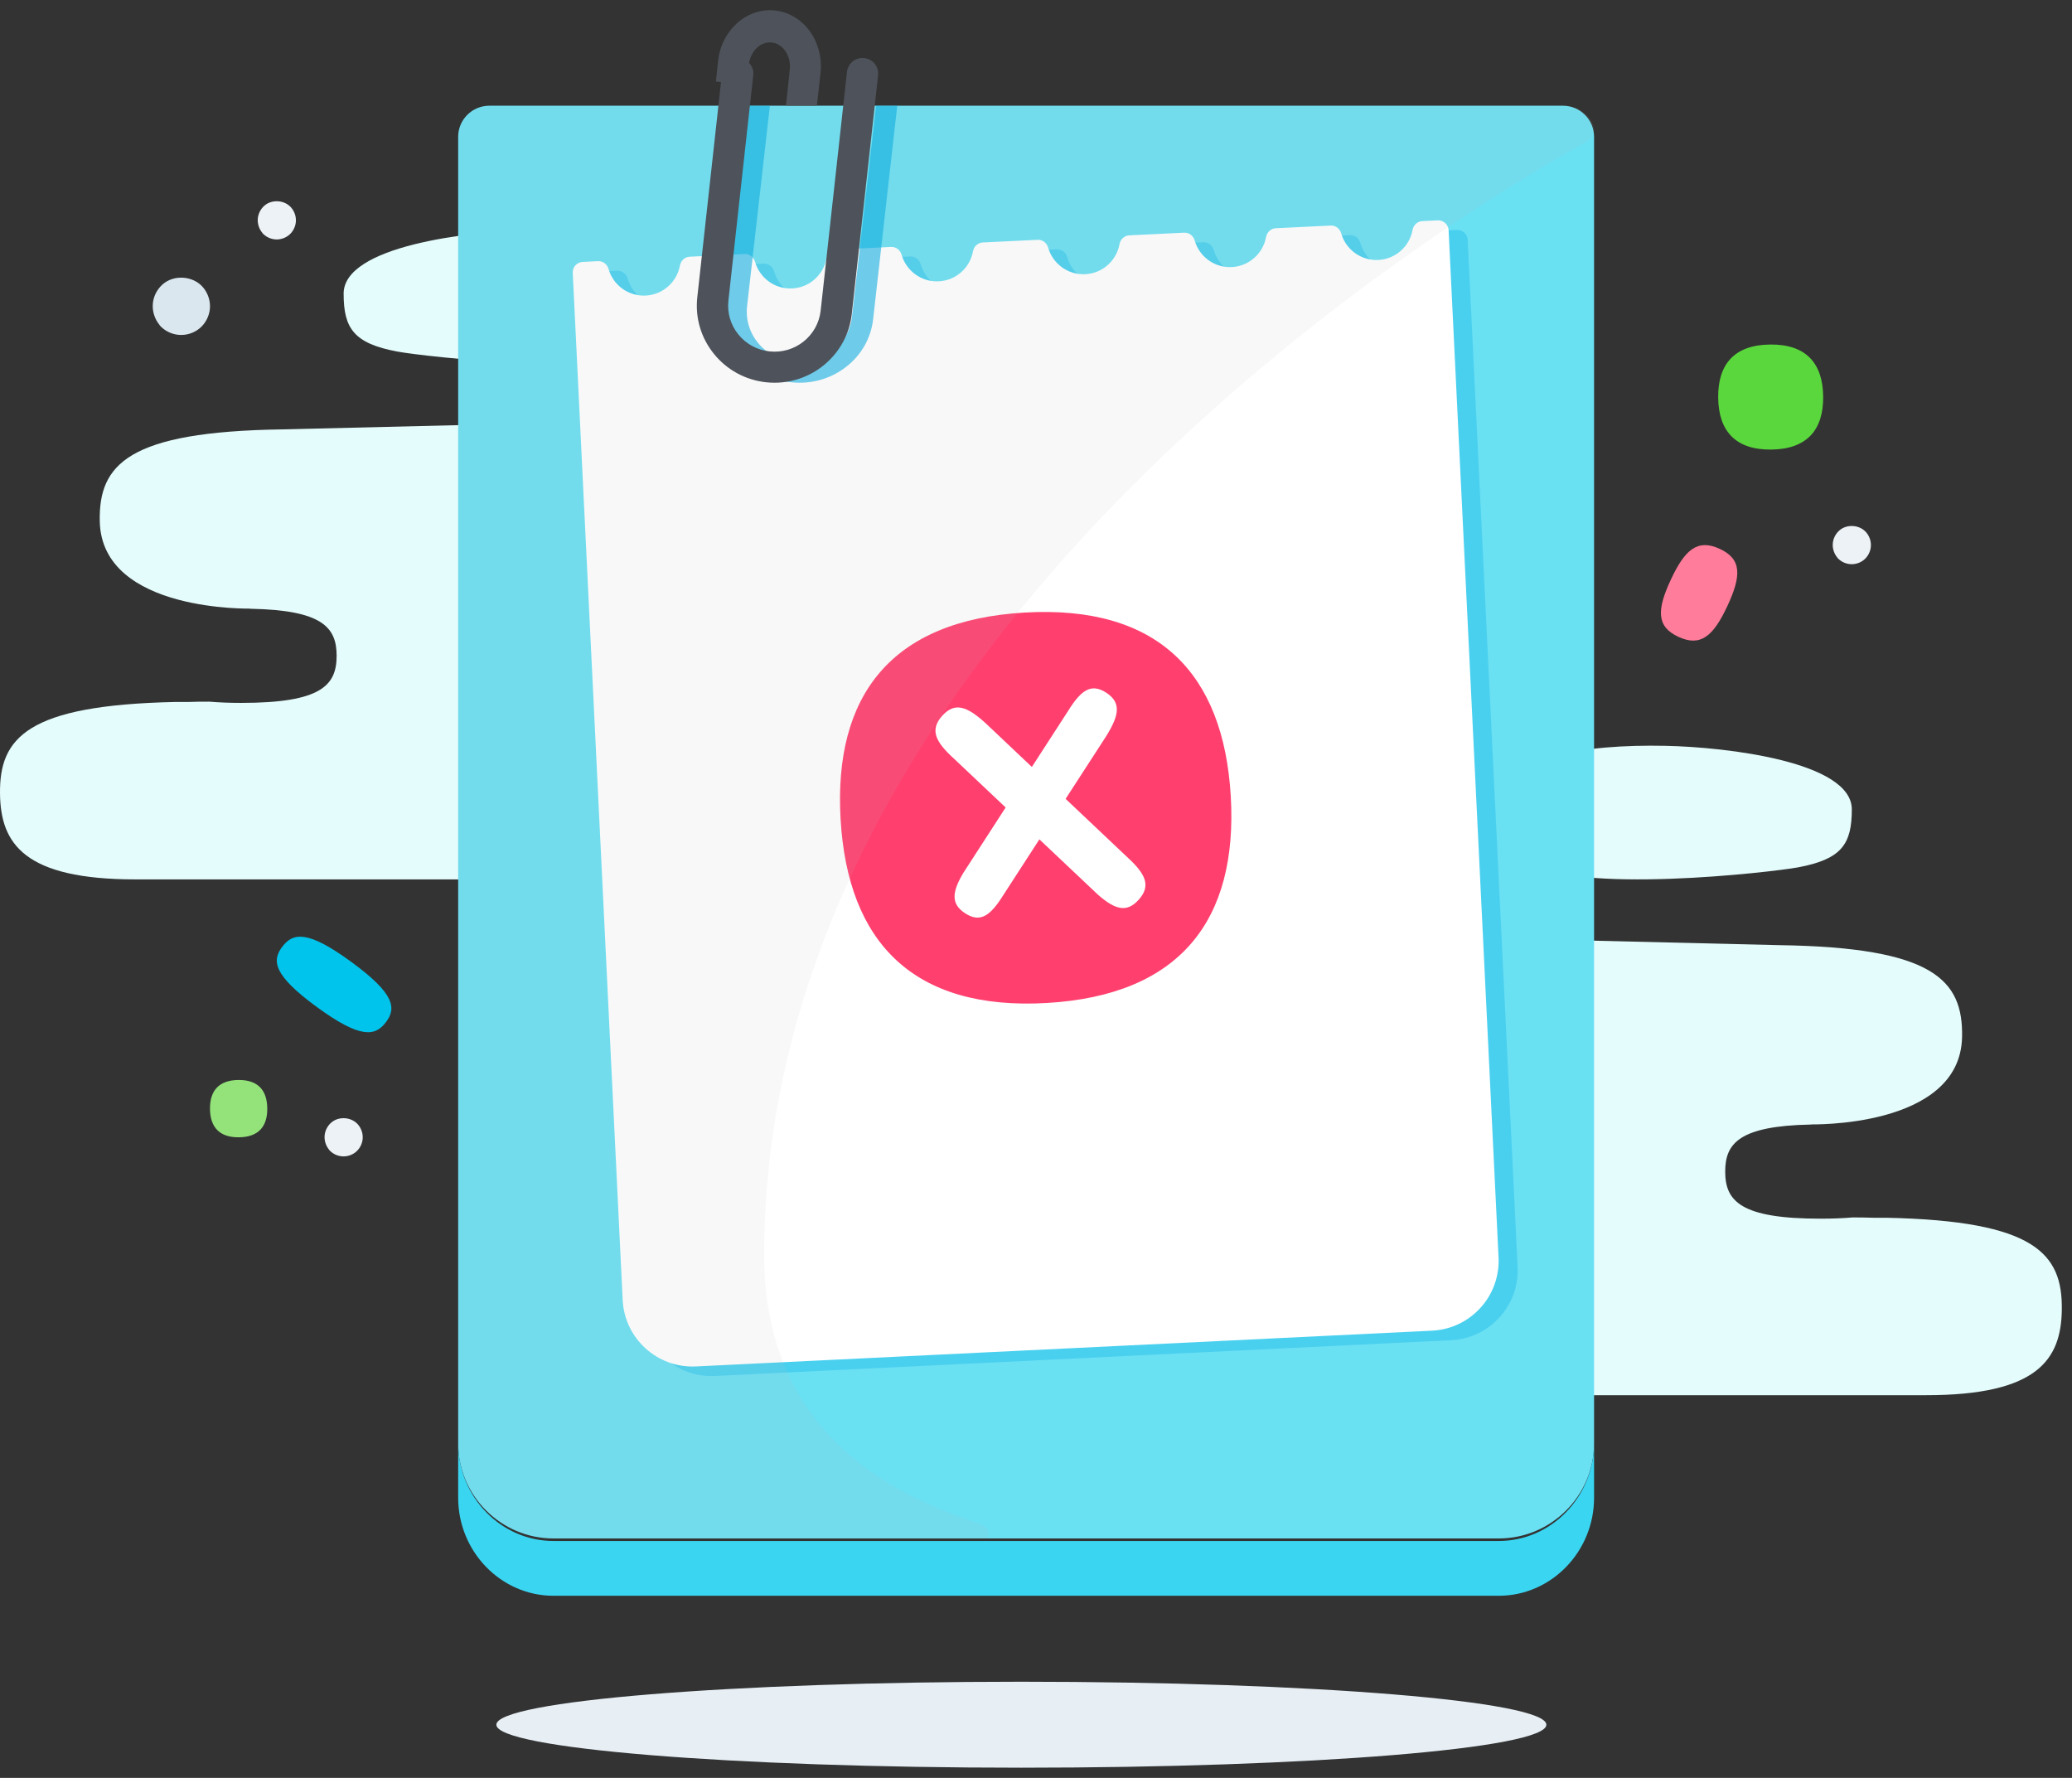 <svg width="176" height="151" viewBox="0 0 176 151" fill="none" xmlns="http://www.w3.org/2000/svg">
<rect x="0" y="0" width="176" height="151" fill="#333333" stroke="none"/>
<g id="not_invoice">
<path id="Fill 1" fill-rule="evenodd" clip-rule="evenodd" d="M127.299 68.368C127.385 64.235 134.681 63.203 141.47 63.344C146.731 63.452 157.297 64.711 157.297 68.743C157.297 71.691 156.433 72.974 152.734 73.665C150.514 74.079 133.726 76.017 129.606 73.146C128.182 72.154 127.251 70.641 127.299 68.368Z" fill="#E5FCFC"/>
<path id="Fill 3" fill-rule="evenodd" clip-rule="evenodd" d="M87.734 78.745L151.156 80.274C164.265 80.465 166.754 83.249 166.662 88.067C166.512 95.921 153.467 95.47 153.968 95.499C153.909 95.5 153.858 95.508 153.801 95.509C147.737 95.632 146.542 97.108 146.542 99.501C146.542 102.003 147.833 103.504 154.638 103.504C155.676 103.504 156.57 103.466 157.367 103.398C157.411 103.402 157.65 103.406 158.276 103.405C158.537 103.413 158.831 103.42 159.111 103.425C159.511 103.431 159.904 103.431 160.266 103.426C172.851 103.695 175.191 106.466 175.135 111.211C175.085 115.461 173.089 118.495 163.62 118.495H81.082L87.734 78.745Z" fill="#E5FCFC"/>
<path id="Fill 6" fill-rule="evenodd" clip-rule="evenodd" d="M157.297 103.091C157.328 103.087 157.361 103.085 157.393 103.082C157.411 103.083 157.427 103.085 157.447 103.086C157.392 103.087 157.342 103.089 157.297 103.091Z" fill="#E1F4F4"/>
<path id="Fill 8" fill-rule="evenodd" clip-rule="evenodd" d="M59.188 24.562C59.101 20.428 51.805 19.398 45.016 19.538C39.755 19.646 29.189 20.906 29.189 24.937C29.189 27.886 30.053 29.168 33.753 29.859C35.972 30.273 52.76 32.211 56.881 29.34C58.304 28.347 59.235 26.835 59.188 24.562Z" fill="#E5FCFC"/>
<path id="Fill 10" fill-rule="evenodd" clip-rule="evenodd" d="M87.402 34.939L23.98 36.468C10.871 36.658 8.382 39.442 8.474 44.261C8.624 52.115 21.669 51.664 21.169 51.692C21.226 51.694 21.278 51.702 21.335 51.704C27.399 51.826 28.594 53.301 28.594 55.695C28.594 58.197 27.303 59.699 20.498 59.698C19.46 59.698 18.566 59.66 17.77 59.592C17.725 59.596 17.486 59.601 16.86 59.598C16.599 59.608 16.305 59.615 16.025 59.619C15.625 59.625 15.232 59.624 14.87 59.62C2.286 59.89 -0.055 62.661 0.001 67.406C0.051 71.656 2.047 74.689 11.516 74.689H94.054L87.402 34.939Z" fill="#E5FCFC"/>
<path id="Fill 13" fill-rule="evenodd" clip-rule="evenodd" d="M17.988 60.096C17.956 60.093 17.924 60.09 17.892 60.087C17.874 60.088 17.857 60.09 17.838 60.091C17.893 60.092 17.942 60.094 17.988 60.096Z" fill="#E1F4F4"/>
<path id="Fill 15" fill-rule="evenodd" clip-rule="evenodd" d="M42.162 146.483C42.162 148.499 62.127 150.133 86.756 150.133C111.386 150.133 131.351 148.499 131.351 146.483C131.351 144.467 111.386 142.832 86.756 142.832C62.127 142.832 42.162 144.467 42.162 146.483Z" fill="#E7EFF5"/>
<path id="Fill 17" fill-rule="evenodd" clip-rule="evenodd" d="M141.918 49.245C140.727 51.801 140.69 53.225 142.582 54.094C144.471 54.962 145.542 54.013 146.733 51.458C147.923 48.903 147.96 47.478 146.07 46.611C144.179 45.742 143.109 46.69 141.918 49.245Z" fill="#FF7C9A"/>
<path id="Fill 19" fill-rule="evenodd" clip-rule="evenodd" d="M20.243 91.725C18.583 91.744 17.821 92.644 17.838 94.186C17.855 95.727 18.637 96.611 20.298 96.592C21.959 96.573 22.72 95.673 22.703 94.131C22.686 92.59 21.904 91.706 20.243 91.725Z" fill="#94E37A"/>
<path id="Fill 21" fill-rule="evenodd" clip-rule="evenodd" d="M29.841 81.697C26.146 78.995 24.898 79.201 23.983 80.398C23.069 81.596 23.22 82.826 26.916 85.528C30.612 88.229 31.86 88.024 32.774 86.826C33.689 85.629 33.536 84.398 29.841 81.697Z" fill="#00C4EB"/>
<path id="Fill 23" fill-rule="evenodd" clip-rule="evenodd" d="M13.551 27.616C13.969 28.097 14.575 28.398 15.22 28.443C15.859 28.489 16.505 28.275 16.991 27.858C17.48 27.433 17.788 26.816 17.832 26.173C17.876 25.529 17.657 24.89 17.242 24.399C16.404 23.416 14.773 23.301 13.808 24.156C13.329 24.585 13.023 25.187 12.979 25.83C12.933 26.474 13.153 27.128 13.568 27.617L13.551 27.616Z" fill="#DAE7EF"/>
<path id="Fill 25" fill-rule="evenodd" clip-rule="evenodd" d="M22.278 19.781C22.558 20.101 22.962 20.302 23.391 20.333C23.817 20.363 24.247 20.22 24.572 19.942C24.897 19.659 25.102 19.248 25.132 18.819C25.162 18.39 25.015 17.964 24.739 17.636C24.18 16.981 23.093 16.905 22.45 17.475C22.13 17.76 21.927 18.162 21.896 18.591C21.867 19.02 22.013 19.456 22.289 19.782L22.278 19.781Z" fill="#EDF2F6"/>
<path id="Fill 27" fill-rule="evenodd" clip-rule="evenodd" d="M27.954 97.658C28.233 97.978 28.637 98.18 29.067 98.21C29.493 98.241 29.924 98.098 30.248 97.82C30.573 97.537 30.778 97.125 30.808 96.697C30.837 96.267 30.691 95.841 30.415 95.514C29.857 94.859 28.769 94.782 28.125 95.353C27.806 95.638 27.602 96.04 27.572 96.469C27.543 96.897 27.689 97.334 27.965 97.659L27.954 97.658Z" fill="#EDF2F6"/>
<path id="Fill 29" fill-rule="evenodd" clip-rule="evenodd" d="M156.062 47.362C156.342 47.683 156.745 47.884 157.175 47.914C157.6 47.944 158.03 47.803 158.355 47.524C158.68 47.241 158.886 46.83 158.915 46.401C158.945 45.971 158.799 45.545 158.522 45.218C157.963 44.563 156.877 44.486 156.233 45.057C155.913 45.342 155.71 45.744 155.68 46.172C155.65 46.602 155.797 47.037 156.073 47.363L156.062 47.362Z" fill="#EDF2F6"/>
<path id="Fill 31" fill-rule="evenodd" clip-rule="evenodd" d="M127.312 130.663H47.011C42.56 130.663 38.918 127.029 38.918 122.587V11.624C38.918 10.163 40.104 8.98 41.567 8.98H132.755C134.218 8.98 135.404 10.163 135.404 11.624V122.587C135.404 127.029 131.762 130.663 127.312 130.663Z" fill="#6AE0F3"/>
<path id="Fill 33" fill-rule="evenodd" clip-rule="evenodd" d="M122.435 19.59C122.015 19.611 121.684 19.927 121.609 20.341C121.355 21.733 120.169 22.818 118.695 22.89C117.221 22.962 115.936 21.996 115.548 20.635C115.432 20.231 115.073 19.948 114.653 19.969L109.988 20.195C109.569 20.215 109.238 20.532 109.163 20.946C108.909 22.337 107.723 23.423 106.248 23.496C104.773 23.567 103.488 22.601 103.102 21.24C102.986 20.836 102.627 20.553 102.207 20.573L97.541 20.8C97.121 20.82 96.791 21.138 96.715 21.55C96.462 22.943 95.276 24.029 93.802 24.1C92.327 24.172 91.042 23.206 90.654 21.845C90.539 21.441 90.179 21.158 89.76 21.178L85.094 21.405C84.675 21.426 84.345 21.742 84.269 22.155C84.016 23.548 82.83 24.634 81.356 24.705C79.88 24.777 78.595 23.81 78.208 22.45C78.092 22.046 77.733 21.763 77.313 21.783L72.647 22.009C72.227 22.031 71.897 22.347 71.822 22.76C71.568 24.153 70.383 25.238 68.909 25.31C67.434 25.382 66.148 24.416 65.761 23.055C65.645 22.65 65.286 22.367 64.866 22.388L60.201 22.614C59.781 22.635 59.451 22.952 59.375 23.365C59.122 24.757 57.936 25.843 56.462 25.915C54.986 25.986 53.701 25.021 53.315 23.659C53.199 23.255 52.84 22.972 52.42 22.993L51.111 23.056C50.623 23.08 50.247 23.495 50.271 23.983L54.512 111.219C54.672 114.497 57.458 117.025 60.737 116.865L123.264 113.827C126.542 113.667 129.071 110.881 128.911 107.604L124.669 20.367C124.646 19.88 124.231 19.503 123.743 19.527L122.435 19.59Z" fill="#00ABE3" fill-opacity="0.3"/>
<path id="Fill 35" fill-rule="evenodd" clip-rule="evenodd" d="M120.813 18.779C120.393 18.799 120.063 19.116 119.987 19.53C119.734 20.921 118.548 22.007 117.074 22.079C115.599 22.15 114.314 21.185 113.926 19.824C113.811 19.42 113.452 19.137 113.032 19.157L108.367 19.384C107.947 19.405 107.617 19.721 107.541 20.134C107.288 21.526 106.102 22.612 104.627 22.684C103.152 22.756 101.867 21.79 101.48 20.429C101.365 20.025 101.006 19.742 100.586 19.762L95.92 19.989C95.5 20.01 95.169 20.326 95.094 20.739C94.84 22.132 93.655 23.218 92.181 23.289C90.706 23.361 89.421 22.394 89.032 21.034C88.918 20.63 88.558 20.347 88.139 20.367L83.473 20.593C83.054 20.615 82.723 20.931 82.648 21.344C82.394 22.737 81.209 23.822 79.734 23.894C78.259 23.966 76.974 22.999 76.586 21.639C76.471 21.234 76.112 20.951 75.692 20.972L71.026 21.198C70.606 21.219 70.275 21.536 70.2 21.949C69.947 23.341 68.761 24.427 67.288 24.499C65.813 24.57 64.527 23.605 64.139 22.243C64.024 21.839 63.665 21.556 63.245 21.577L58.58 21.804C58.16 21.824 57.829 22.141 57.754 22.554C57.5 23.946 56.315 25.032 54.84 25.104C53.365 25.175 52.08 24.21 51.693 22.848C51.578 22.445 51.219 22.161 50.799 22.181L49.49 22.245C49.002 22.269 48.626 22.683 48.65 23.172L52.891 110.408C53.05 113.686 55.837 116.213 59.116 116.054L121.642 113.015C124.921 112.856 127.45 110.07 127.29 106.793L123.048 19.555C123.024 19.068 122.61 18.692 122.121 18.715L120.813 18.779Z" fill="white"/>
<path id="Fill 37" fill-rule="evenodd" clip-rule="evenodd" d="M150.355 29.261C147.31 29.295 145.915 30.947 145.946 33.772C145.978 36.597 147.41 38.217 150.454 38.183C153.499 38.148 154.895 36.497 154.864 33.672C154.832 30.846 153.399 29.226 150.355 29.261Z" fill="#5AD73C"/>
<path id="Fill 39" fill-rule="evenodd" clip-rule="evenodd" d="M87.014 52.026C75.701 52.686 70.795 59.073 71.401 69.573C72.01 80.073 77.619 85.844 88.932 85.184C100.247 84.522 105.152 78.136 104.545 67.636C103.936 57.136 98.328 51.364 87.014 52.026Z" fill="#FF406F"/>
<path id="Fill 41" fill-rule="evenodd" clip-rule="evenodd" d="M90.725 60.383C90.667 60.476 81.862 74.073 81.811 74.162C80.855 75.782 80.769 76.772 81.978 77.564C83.163 78.338 83.992 77.876 84.99 76.381C85.067 76.266 93.895 62.636 93.973 62.508C95.079 60.725 95.246 59.669 93.97 58.834C92.694 58.001 91.831 58.6 90.725 60.383Z" fill="white"/>
<path id="Fill 43" fill-rule="evenodd" clip-rule="evenodd" d="M81.02 64.422C81.104 64.498 93.205 75.939 93.285 76.008C94.743 77.274 95.721 77.533 96.724 76.413C97.706 75.319 97.387 74.382 96.062 73.093C95.96 72.992 83.829 61.522 83.715 61.418C82.121 59.967 81.089 59.616 80.031 60.795C78.974 61.976 79.426 62.972 81.02 64.422Z" fill="white"/>
<path id="Fill 45" fill-rule="evenodd" clip-rule="evenodd" d="M127.312 130.877H47.011C42.56 130.877 38.918 127.13 38.918 122.551V127.205C38.918 131.784 42.56 135.531 47.011 135.531H127.312C131.762 135.531 135.404 131.784 135.404 127.205V122.552C135.404 127.13 131.762 130.877 127.312 130.877Z" fill="#3AD5F1"/>
<g id="Fill 47">
<path fill-rule="evenodd" clip-rule="evenodd" d="M67.924 32.505C67.693 32.505 67.46 32.493 67.228 32.469C65.558 32.293 64.059 31.505 63.007 30.247C61.955 28.991 61.476 27.416 61.659 25.812L63.561 8.98L65.397 8.983L63.459 26.001C63.329 27.143 63.669 28.264 64.419 29.16C65.168 30.055 66.236 30.617 67.424 30.742C68.616 30.866 69.782 30.539 70.716 29.821C71.648 29.102 72.234 28.077 72.363 26.936L74.42 8.98H76.216L74.164 27.125C73.981 28.727 73.159 30.166 71.849 31.175C70.722 32.044 69.348 32.505 67.924 32.505Z" fill="#00ABE3" fill-opacity="0.6" style="mix-blend-mode:multiply"/>
</g>
<path id="Fill 49" fill-rule="evenodd" clip-rule="evenodd" d="M69.384 8.976L66.762 8.98L67.086 5.898C67.146 5.318 67.009 4.757 66.698 4.318C66.411 3.912 66.009 3.662 65.566 3.611C64.607 3.503 63.727 4.351 63.606 5.502L63.424 7.223L60.81 6.925L60.992 5.205C61.271 2.554 63.452 0.618 65.852 0.894C67.035 1.028 68.088 1.668 68.816 2.697C69.518 3.69 69.833 4.932 69.7 6.195L69.384 8.976Z" fill="#4E525A"/>
<g id="Fill 52">
<path fill-rule="evenodd" clip-rule="evenodd" d="M47.021 130.663C42.565 130.663 38.918 127.029 38.918 122.587V11.624C38.918 10.163 40.105 8.98 41.571 8.98H132.875C133.98 8.98 134.927 9.653 135.325 10.609C135.546 11.14 135.285 11.751 134.781 12.028C127.224 16.183 64.912 52.097 64.912 106.599C64.912 121.531 75.489 126.851 83.05 129.353C84.39 129.796 83.905 130.663 83.905 130.663H47.021Z" fill="#B7B9B9" fill-opacity="0.1" style="mix-blend-mode:multiply"/>
</g>
<path id="Fill 54" fill-rule="evenodd" clip-rule="evenodd" d="M65.795 32.505C65.556 32.505 65.317 32.492 65.074 32.467C63.32 32.276 61.747 31.42 60.644 30.056C59.54 28.692 59.037 26.983 59.23 25.244L61.34 6.099C61.42 5.375 62.078 4.854 62.805 4.931C63.535 5.011 64.062 5.662 63.982 6.386L61.872 25.531C61.758 26.57 62.057 27.591 62.717 28.405C63.376 29.22 64.315 29.731 65.363 29.844C67.527 30.083 69.473 28.524 69.709 26.381L71.943 6.101C72.023 5.377 72.684 4.854 73.41 4.934C74.139 5.013 74.667 5.663 74.587 6.388L72.352 26.668C71.982 30.016 69.116 32.505 65.795 32.505Z" fill="#4E525A"/>
</g>
</svg>
